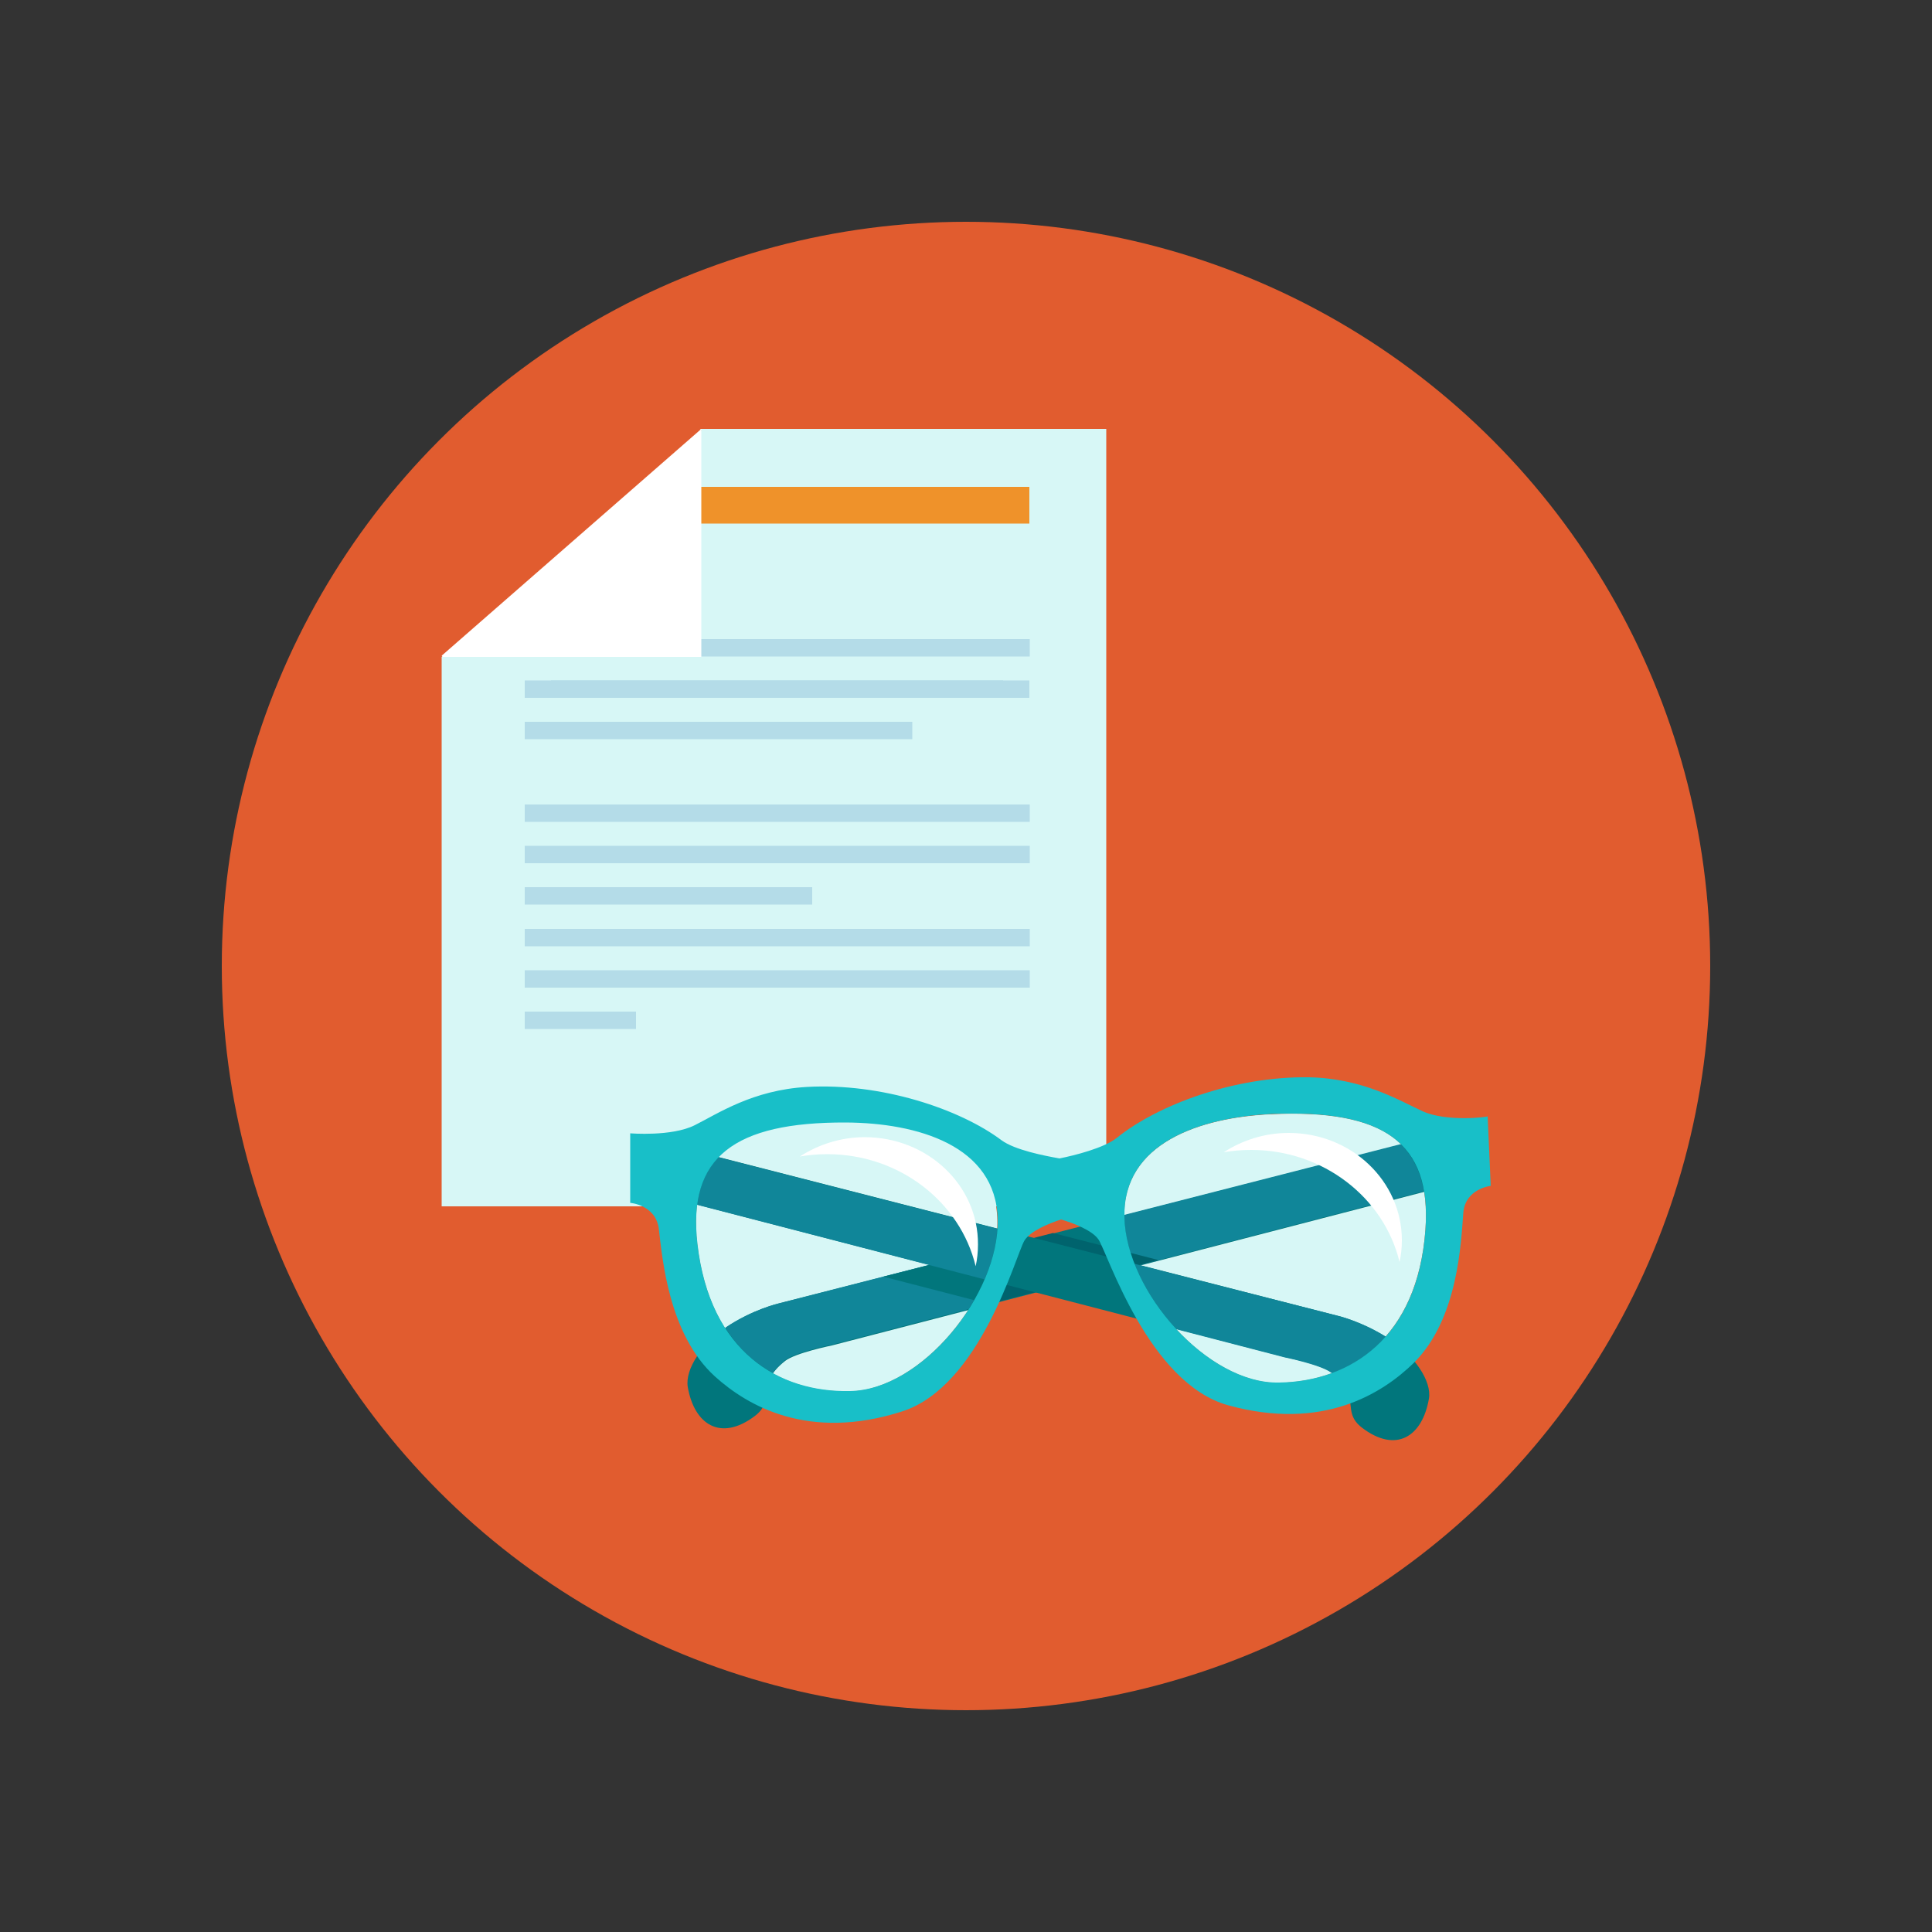 <?xml version="1.0" encoding="utf-8"?>
<!-- Generator: Adobe Illustrator 18.1.0, SVG Export Plug-In . SVG Version: 6.00 Build 0)  -->
<svg version="1.1" id="Layer_1" xmlns="http://www.w3.org/2000/svg" xmlns:xlink="http://www.w3.org/1999/xlink" x="0px" y="0px"
	 viewBox="0 0 500 500" enable-background="new 0 0 500 500" xml:space="preserve">
<rect x="0" y="0" width="500" height="500" fill="#333333" stroke="none"/>
<g>
	<circle fill="#E15C2F" cx="250" cy="250" r="192.6"/>
	<g>
		<g>
			<polygon fill="#D7F7F6" points="181.5,111.4 114.3,170 114.3,312.2 286.3,312.2 286.3,111 181.2,111 			"/>
			<rect x="173.6" y="126" fill="#EF922A" width="92.8" height="9.5"/>
			<g>
				<rect x="157.7" y="165.4" fill="#B4DCE8" width="108.8" height="4.5"/>
				<rect x="142.6" y="176.1" fill="#B4DCE8" width="123.8" height="4.5"/>
				<rect x="135.8" y="176.1" fill="#B4DCE8" width="123.8" height="4.5"/>
				<rect x="135.8" y="186.8" fill="#B4DCE8" width="100.3" height="4.5"/>
				<rect x="135.8" y="208.2" fill="#B4DCE8" width="130.7" height="4.5"/>
				<rect x="135.8" y="218.9" fill="#B4DCE8" width="130.7" height="4.5"/>
				<rect x="135.8" y="229.6" fill="#B4DCE8" width="74.4" height="4.5"/>
				<rect x="135.8" y="240.4" fill="#B4DCE8" width="130.7" height="4.5"/>
				<rect x="135.8" y="251.1" fill="#B4DCE8" width="130.7" height="4.5"/>
				<rect x="135.8" y="261.8" fill="#B4DCE8" width="28.8" height="4.5"/>
			</g>
			<polygon fill="#FFFFFF" points="114.6,170 181.5,170 181.5,111 114.3,169.7 			"/>
		</g>
		<g>
			<path fill="#D7F7F6" d="M329.1,288.4c-18.4,0.8-38.6,7.4-38.1,26.7c0.4,19.3,21.6,43.1,40,42.8c18.4-0.4,35.8-11.5,37.9-39.6
				C370.5,295.6,358,287.1,329.1,288.4z"/>
			<path fill="#D7F7F6" d="M218.9,290.6c-28.9-0.2-41,8.8-38.4,31.4c3.3,28,21.1,38.5,39.5,38.1c18.4-0.4,38.6-25,38.1-44.3
				C257.8,296.4,237.4,290.6,218.9,290.6z"/>
			<path fill="#D7F7F6" d="M329.1,288.4c-18.4,0.8-38.6,7.4-38.1,26.7c0.1,6.4,2.6,13.3,6.4,19.7c-1-3.1-1.5-6.1-1.6-9.1
				c-0.4-19.3,19.7-25.8,38.1-26.7c17-0.8,28.4,1.9,34.5,8.8C365.8,293,353,287.3,329.1,288.4z"/>
			<path fill="#D7F7F6" d="M218.9,290.6c-28.9-0.2-41,8.8-38.4,31.4c1.1,9.4,3.8,16.8,7.7,22.5c-1.3-3.7-2.2-7.9-2.8-12.6
				c-2.6-22.5,9.6-31.5,38.4-31.4c12.8,0.1,26.6,2.9,34,11.1C254.7,295.6,236,290.6,218.9,290.6z"/>
			<path fill="#01767C" d="M201.7,337.3c0,0-6.9,1.5-14,6.4c-5.9,4-10.5,10.6-9.7,15.3c1.7,9.7,8.5,14.1,17.3,7.5
				c5.7-4.3-0.1-8,7.9-14.3c2.7-2.1,12.1-4,12.1-4l168.9-43.8l-0.7-13.5L201.7,337.3z"/>
			<polygon fill="#00636D" points="250.4,338.9 270.6,333.7 270.6,325.3 250.4,325.3 			"/>
			<path fill="#108699" d="M187.7,343.6C187.7,343.6,187.7,343.6,187.7,343.6c3.3,5.2,7.5,9.1,12.3,11.7c0.7-1,1.7-2.1,3.2-3.3
				c2.7-2.1,12.1-4,12.1-4l35.4-9.2c3.2-5,5.6-10.5,6.7-15.8l-55.8,14.3C201.7,337.3,194.8,338.8,187.7,343.6z"/>
			<path fill="#108699" d="M291,314.4c0,0.2,0,0.5,0,0.7c0.1,4.1,1.1,8.4,2.8,12.6l74.7-19.4c-0.9-5.1-2.9-9.1-6-12.2L291,314.4z"/>
			<polygon fill="#00636D" points="245.3,326.1 272.5,333.2 299.8,326.1 272.5,319.1 			"/>
			<path fill="#01767C" d="M360.1,346.9c-7.1-4.8-14-6.4-14-6.4l-181.8-46.6l-0.7,13.5l168.9,43.8c0,0,9.4,1.9,12.1,4
				c8,6.3,2.3,10,7.9,14.3c8.8,6.7,15.6,2.3,17.3-7.5C370.6,357.4,366,350.9,360.1,346.9z"/>
			<path fill="#108699" d="M293.6,327.1c2.4,6,6.2,11.9,10.8,16.9l28.1,7.3c0,0,9.4,1.9,12.1,4c0,0,0.1,0.1,0.1,0.1
				c5.2-1.9,10-5,13.9-9.5c-6.6-4.1-12.5-5.4-12.5-5.4L293.6,327.1z"/>
			<path fill="#01767C" d="M228.6,330.4l23.6,6.1c2.3-4.1,4.1-8.4,5.1-12.6l-1.6-0.4L228.6,330.4z"/>
			<path fill="#108699" d="M180.4,311.8l74.4,19.3c1.9-4.4,3.1-8.9,3.3-13.1l-72.2-18.5C182.9,302.7,181.1,306.7,180.4,311.8z"/>
			<g>
				<g>
					<g>
						<path fill="#18BFC8" d="M368.2,287.6c-6.1-2.8-15.4-8.5-29.4-8.8c-19.4-0.3-39.3,7.2-49.8,15.7c-3.3,2.6-10.8,4.5-14.8,5.3
							c-4-0.7-11.6-2.2-15-4.7c-10.8-8.1-31.1-14.9-50.4-13.8c-14,0.8-23,6.9-29,9.9c-6,3-16.7,2.1-16.7,2.1l0,18
							c0,0,6.6,0.5,7.4,6.7c0.9,7.5,2.5,27.3,14.5,38.2c8.5,7.7,24.3,16.8,48.4,9.1c20.4-6.5,29.5-40.5,31.7-44.2
							c1.5-2.5,6.4-4.5,9.5-5.5c3.1,0.9,8.1,2.8,9.7,5.2c2.4,3.6,12.9,37.2,33.6,42.9c24.4,6.7,39.8-3,48-11
							c11.5-11.4,12.2-31.2,12.8-38.8c0.5-6.3,7.1-7,7.1-7l-0.8-18C385,289.1,374.4,290.4,368.2,287.6z M220,360
							c-18.4,0.4-36.3-10.1-39.5-38.1c-2.6-22.5,9.6-31.5,38.4-31.4c18.4,0.1,38.9,5.9,39.3,25.1C258.6,335,238.5,359.7,220,360z
							 M368.9,318.2c-2,28.1-19.4,39.3-37.9,39.6c-18.4,0.4-39.6-23.5-40-42.8c-0.4-19.3,19.7-25.8,38.1-26.7
							C358,287.1,370.5,295.6,368.9,318.2z"/>
					</g>
				</g>
			</g>
			<path fill="#FFFFFF" d="M333.5,293.2c-6.2,0-12,1.9-16.8,5c2.3-0.4,4.7-0.6,7.1-0.6c18.7,0,34.4,12.4,38.4,29
				c0.4-1.8,0.6-3.7,0.6-5.6C362.8,305.6,349.7,293.2,333.5,293.2z"/>
			<path fill="#FFFFFF" d="M223.8,294.3c-6.2,0-12,1.9-16.8,5c2.3-0.4,4.7-0.6,7.1-0.6c18.7,0,34.4,12.4,38.4,29
				c0.4-1.8,0.6-3.7,0.6-5.6C253.2,306.7,240,294.3,223.8,294.3z"/>
		</g>
	</g>
</g>
</svg>
